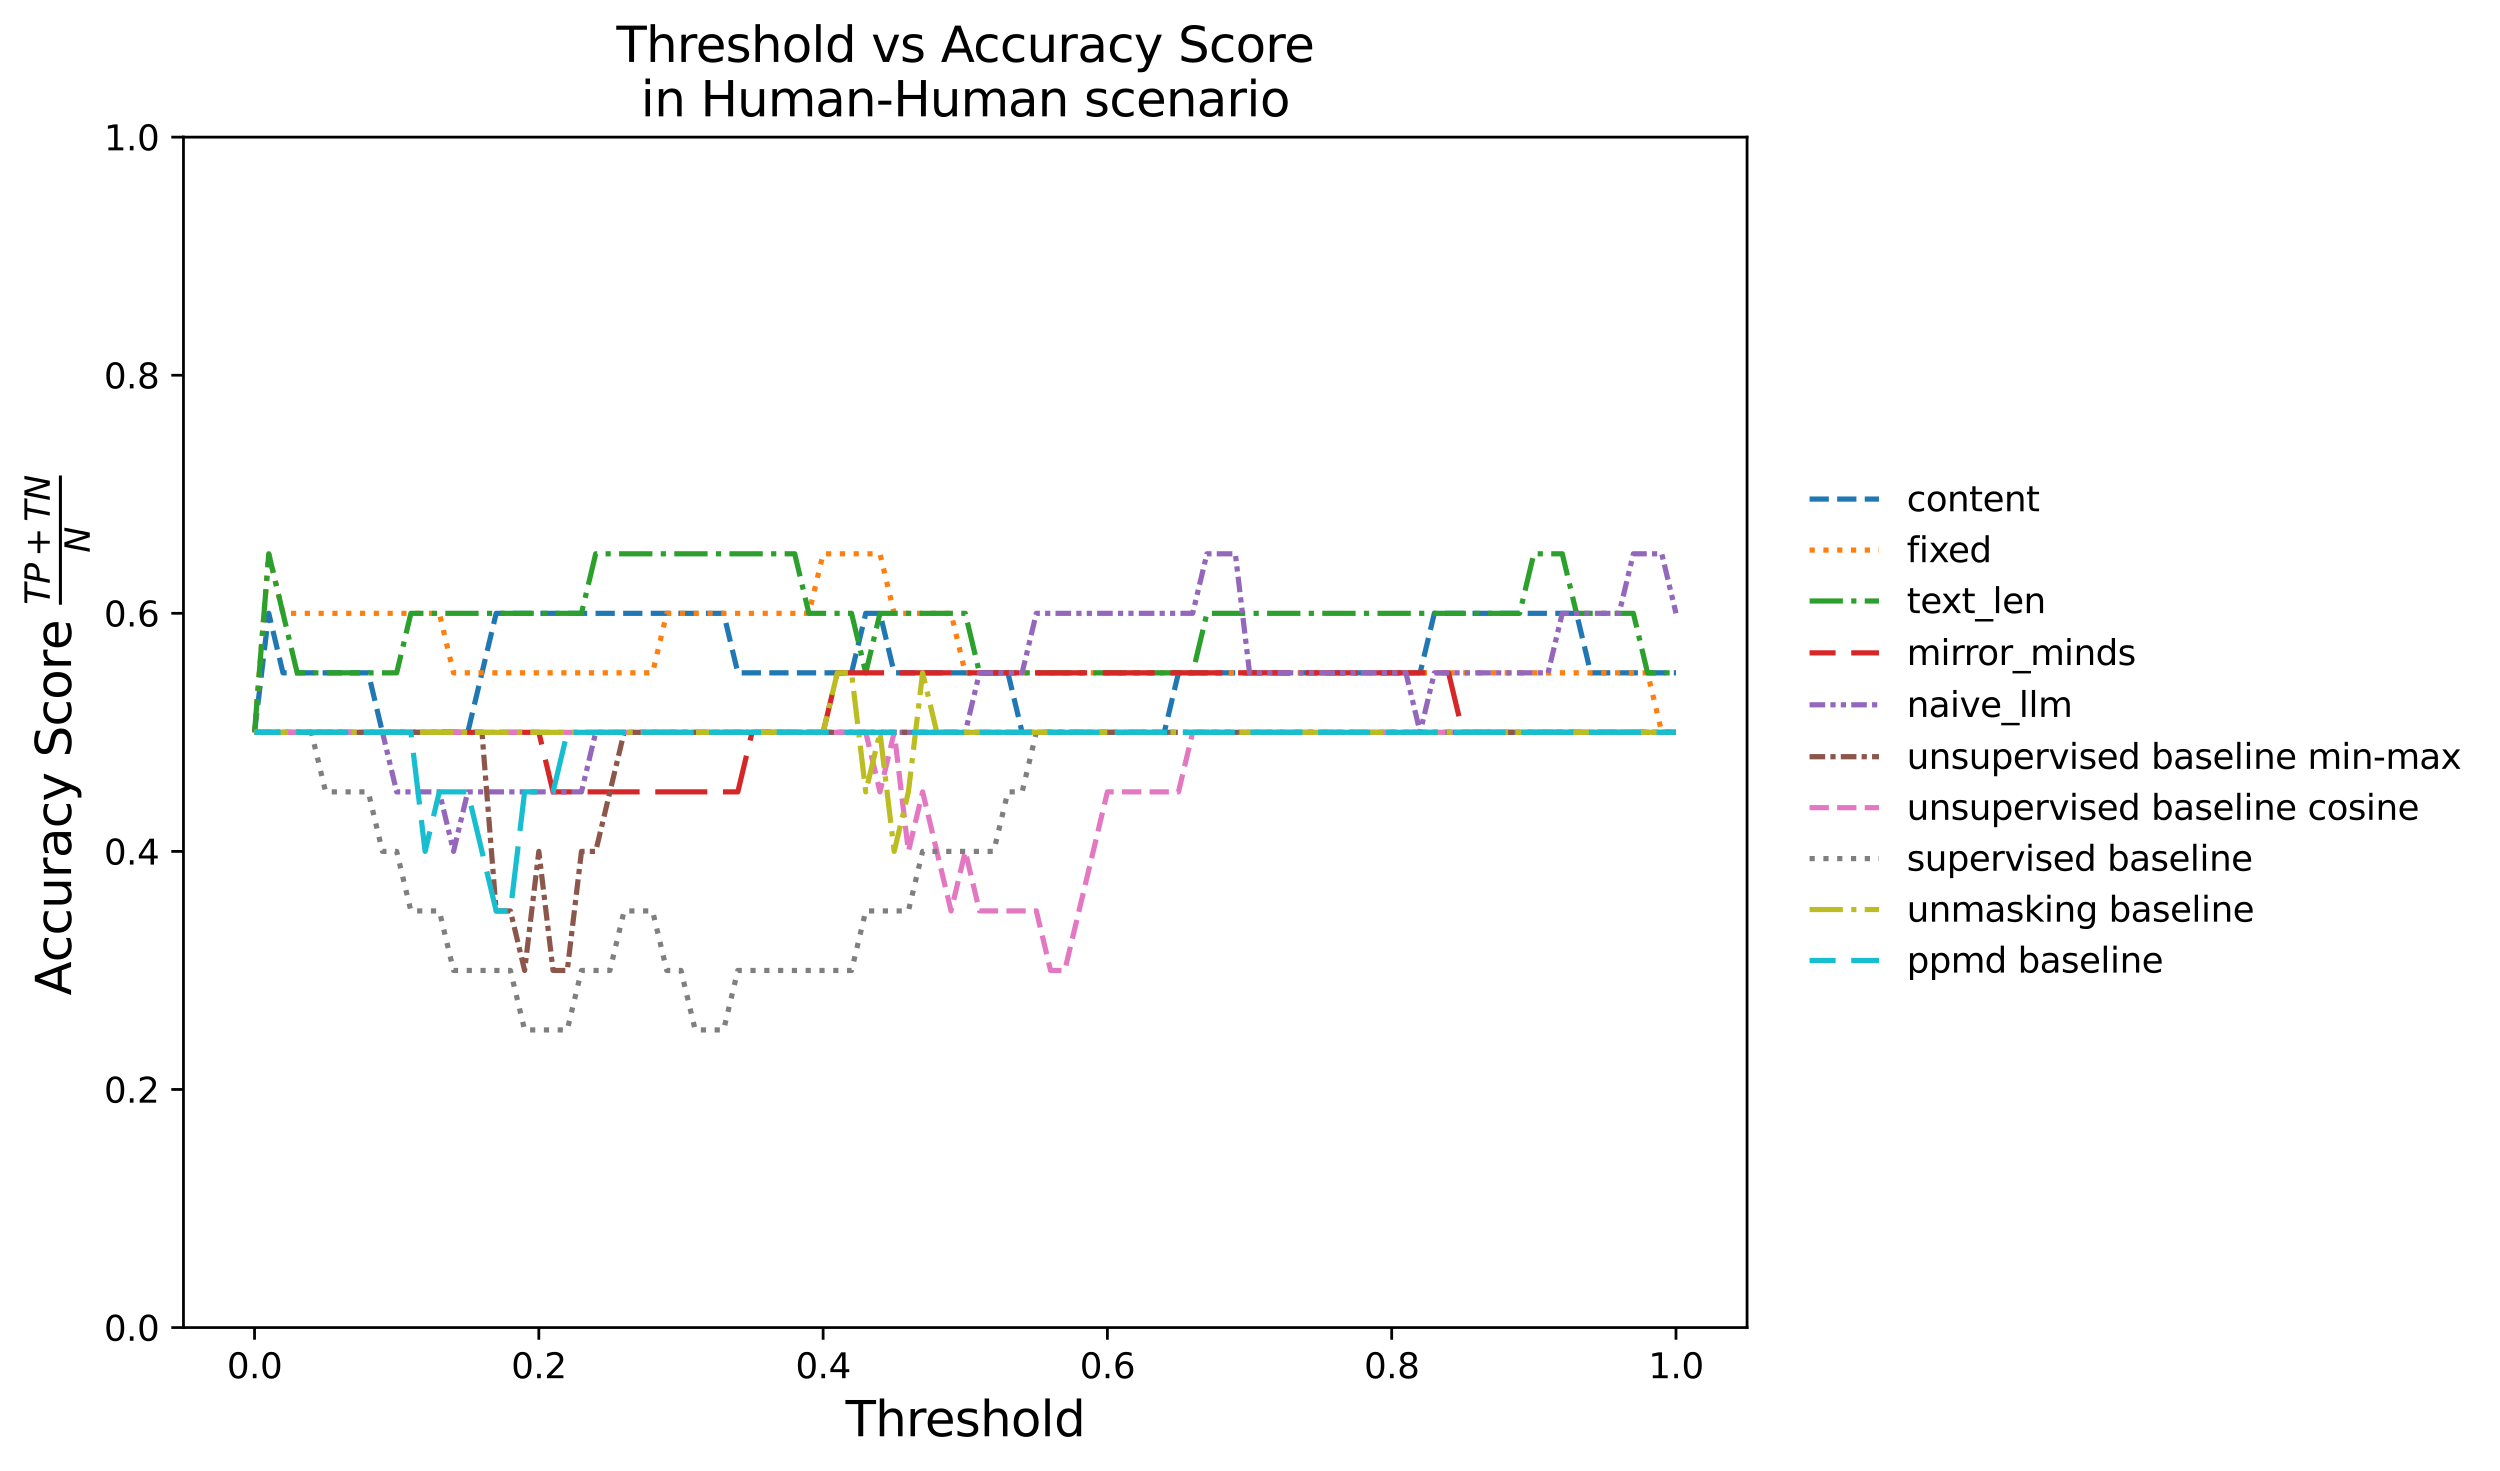 <?xml version="1.0" encoding="utf-8" standalone="no"?>
<!DOCTYPE svg PUBLIC "-//W3C//DTD SVG 1.1//EN"
  "http://www.w3.org/Graphics/SVG/1.1/DTD/svg11.dtd">
<svg xmlns:xlink="http://www.w3.org/1999/xlink" width="720.333pt" height="423.942pt" viewBox="0 0 720.333 423.942" xmlns="http://www.w3.org/2000/svg" version="1.1">
 <defs>
  <style type="text/css">*{stroke-linejoin: round; stroke-linecap: butt}</style>
 </defs>
 <g id="figure_1">
  <g id="patch_1">
   <path d="M 0 423.942 
L 720.333 423.942 
L 720.333 0 
L 0 0 
z
" style="fill: #ffffff"/>
  </g>
  <g id="axes_1">
   <g id="patch_2">
    <path d="M 52.863 382.515 
L 503.386 382.515 
L 503.386 39.515 
L 52.863 39.515 
z
" style="fill: #ffffff"/>
   </g>
   <g id="matplotlib.axis_1">
    <g id="xtick_1">
     <g id="line2d_1">
      <defs>
       <path id="m18d6ef21bf" d="M 0 0 
L 0 3.5 
" style="stroke: #000000; stroke-width: 0.8"/>
      </defs>
      <g>
       <use xlink:href="#m18d6ef21bf" x="73.341" y="382.515" style="stroke: #000000; stroke-width: 0.8"/>
      </g>
     </g>
     <g id="text_1">
      <!-- 0.0 -->
      <g transform="translate(65.39 397.113) scale(0.1 -0.1)">
       <defs>
        <path id="DejaVuSans-30" d="M 2034 4250 
Q 1547 4250 1301 3770 
Q 1056 3291 1056 2328 
Q 1056 1369 1301 889 
Q 1547 409 2034 409 
Q 2525 409 2770 889 
Q 3016 1369 3016 2328 
Q 3016 3291 2770 3770 
Q 2525 4250 2034 4250 
z
M 2034 4750 
Q 2819 4750 3233 4129 
Q 3647 3509 3647 2328 
Q 3647 1150 3233 529 
Q 2819 -91 2034 -91 
Q 1250 -91 836 529 
Q 422 1150 422 2328 
Q 422 3509 836 4129 
Q 1250 4750 2034 4750 
z
" transform="scale(0.016)"/>
        <path id="DejaVuSans-2e" d="M 684 794 
L 1344 794 
L 1344 0 
L 684 0 
L 684 794 
z
" transform="scale(0.016)"/>
       </defs>
       <use xlink:href="#DejaVuSans-30"/>
       <use xlink:href="#DejaVuSans-2e" transform="translate(63.623 0)"/>
       <use xlink:href="#DejaVuSans-30" transform="translate(95.41 0)"/>
      </g>
     </g>
    </g>
    <g id="xtick_2">
     <g id="line2d_2">
      <g>
       <use xlink:href="#m18d6ef21bf" x="155.255" y="382.515" style="stroke: #000000; stroke-width: 0.8"/>
      </g>
     </g>
     <g id="text_2">
      <!-- 0.2 -->
      <g transform="translate(147.303 397.113) scale(0.1 -0.1)">
       <defs>
        <path id="DejaVuSans-32" d="M 1228 531 
L 3431 531 
L 3431 0 
L 469 0 
L 469 531 
Q 828 903 1448 1529 
Q 2069 2156 2228 2338 
Q 2531 2678 2651 2914 
Q 2772 3150 2772 3378 
Q 2772 3750 2511 3984 
Q 2250 4219 1831 4219 
Q 1534 4219 1204 4116 
Q 875 4013 500 3803 
L 500 4441 
Q 881 4594 1212 4672 
Q 1544 4750 1819 4750 
Q 2544 4750 2975 4387 
Q 3406 4025 3406 3419 
Q 3406 3131 3298 2873 
Q 3191 2616 2906 2266 
Q 2828 2175 2409 1742 
Q 1991 1309 1228 531 
z
" transform="scale(0.016)"/>
       </defs>
       <use xlink:href="#DejaVuSans-30"/>
       <use xlink:href="#DejaVuSans-2e" transform="translate(63.623 0)"/>
       <use xlink:href="#DejaVuSans-32" transform="translate(95.41 0)"/>
      </g>
     </g>
    </g>
    <g id="xtick_3">
     <g id="line2d_3">
      <g>
       <use xlink:href="#m18d6ef21bf" x="237.168" y="382.515" style="stroke: #000000; stroke-width: 0.8"/>
      </g>
     </g>
     <g id="text_3">
      <!-- 0.4 -->
      <g transform="translate(229.216 397.113) scale(0.1 -0.1)">
       <defs>
        <path id="DejaVuSans-34" d="M 2419 4116 
L 825 1625 
L 2419 1625 
L 2419 4116 
z
M 2253 4666 
L 3047 4666 
L 3047 1625 
L 3713 1625 
L 3713 1100 
L 3047 1100 
L 3047 0 
L 2419 0 
L 2419 1100 
L 313 1100 
L 313 1709 
L 2253 4666 
z
" transform="scale(0.016)"/>
       </defs>
       <use xlink:href="#DejaVuSans-30"/>
       <use xlink:href="#DejaVuSans-2e" transform="translate(63.623 0)"/>
       <use xlink:href="#DejaVuSans-34" transform="translate(95.41 0)"/>
      </g>
     </g>
    </g>
    <g id="xtick_4">
     <g id="line2d_4">
      <g>
       <use xlink:href="#m18d6ef21bf" x="319.081" y="382.515" style="stroke: #000000; stroke-width: 0.8"/>
      </g>
     </g>
     <g id="text_4">
      <!-- 0.6 -->
      <g transform="translate(311.13 397.113) scale(0.1 -0.1)">
       <defs>
        <path id="DejaVuSans-36" d="M 2113 2584 
Q 1688 2584 1439 2293 
Q 1191 2003 1191 1497 
Q 1191 994 1439 701 
Q 1688 409 2113 409 
Q 2538 409 2786 701 
Q 3034 994 3034 1497 
Q 3034 2003 2786 2293 
Q 2538 2584 2113 2584 
z
M 3366 4563 
L 3366 3988 
Q 3128 4100 2886 4159 
Q 2644 4219 2406 4219 
Q 1781 4219 1451 3797 
Q 1122 3375 1075 2522 
Q 1259 2794 1537 2939 
Q 1816 3084 2150 3084 
Q 2853 3084 3261 2657 
Q 3669 2231 3669 1497 
Q 3669 778 3244 343 
Q 2819 -91 2113 -91 
Q 1303 -91 875 529 
Q 447 1150 447 2328 
Q 447 3434 972 4092 
Q 1497 4750 2381 4750 
Q 2619 4750 2861 4703 
Q 3103 4656 3366 4563 
z
" transform="scale(0.016)"/>
       </defs>
       <use xlink:href="#DejaVuSans-30"/>
       <use xlink:href="#DejaVuSans-2e" transform="translate(63.623 0)"/>
       <use xlink:href="#DejaVuSans-36" transform="translate(95.41 0)"/>
      </g>
     </g>
    </g>
    <g id="xtick_5">
     <g id="line2d_5">
      <g>
       <use xlink:href="#m18d6ef21bf" x="400.995" y="382.515" style="stroke: #000000; stroke-width: 0.8"/>
      </g>
     </g>
     <g id="text_5">
      <!-- 0.8 -->
      <g transform="translate(393.043 397.113) scale(0.1 -0.1)">
       <defs>
        <path id="DejaVuSans-38" d="M 2034 2216 
Q 1584 2216 1326 1975 
Q 1069 1734 1069 1313 
Q 1069 891 1326 650 
Q 1584 409 2034 409 
Q 2484 409 2743 651 
Q 3003 894 3003 1313 
Q 3003 1734 2745 1975 
Q 2488 2216 2034 2216 
z
M 1403 2484 
Q 997 2584 770 2862 
Q 544 3141 544 3541 
Q 544 4100 942 4425 
Q 1341 4750 2034 4750 
Q 2731 4750 3128 4425 
Q 3525 4100 3525 3541 
Q 3525 3141 3298 2862 
Q 3072 2584 2669 2484 
Q 3125 2378 3379 2068 
Q 3634 1759 3634 1313 
Q 3634 634 3220 271 
Q 2806 -91 2034 -91 
Q 1263 -91 848 271 
Q 434 634 434 1313 
Q 434 1759 690 2068 
Q 947 2378 1403 2484 
z
M 1172 3481 
Q 1172 3119 1398 2916 
Q 1625 2713 2034 2713 
Q 2441 2713 2670 2916 
Q 2900 3119 2900 3481 
Q 2900 3844 2670 4047 
Q 2441 4250 2034 4250 
Q 1625 4250 1398 4047 
Q 1172 3844 1172 3481 
z
" transform="scale(0.016)"/>
       </defs>
       <use xlink:href="#DejaVuSans-30"/>
       <use xlink:href="#DejaVuSans-2e" transform="translate(63.623 0)"/>
       <use xlink:href="#DejaVuSans-38" transform="translate(95.41 0)"/>
      </g>
     </g>
    </g>
    <g id="xtick_6">
     <g id="line2d_6">
      <g>
       <use xlink:href="#m18d6ef21bf" x="482.908" y="382.515" style="stroke: #000000; stroke-width: 0.8"/>
      </g>
     </g>
     <g id="text_6">
      <!-- 1.0 -->
      <g transform="translate(474.956 397.113) scale(0.1 -0.1)">
       <defs>
        <path id="DejaVuSans-31" d="M 794 531 
L 1825 531 
L 1825 4091 
L 703 3866 
L 703 4441 
L 1819 4666 
L 2450 4666 
L 2450 531 
L 3481 531 
L 3481 0 
L 794 0 
L 794 531 
z
" transform="scale(0.016)"/>
       </defs>
       <use xlink:href="#DejaVuSans-31"/>
       <use xlink:href="#DejaVuSans-2e" transform="translate(63.623 0)"/>
       <use xlink:href="#DejaVuSans-30" transform="translate(95.41 0)"/>
      </g>
     </g>
    </g>
    <g id="text_7">
     <!-- Threshold -->
     <g transform="translate(243.631 413.831) scale(0.14 -0.14)">
      <defs>
       <path id="DejaVuSans-54" d="M -19 4666 
L 3928 4666 
L 3928 4134 
L 2272 4134 
L 2272 0 
L 1638 0 
L 1638 4134 
L -19 4134 
L -19 4666 
z
" transform="scale(0.016)"/>
       <path id="DejaVuSans-68" d="M 3513 2113 
L 3513 0 
L 2938 0 
L 2938 2094 
Q 2938 2591 2744 2837 
Q 2550 3084 2163 3084 
Q 1697 3084 1428 2787 
Q 1159 2491 1159 1978 
L 1159 0 
L 581 0 
L 581 4863 
L 1159 4863 
L 1159 2956 
Q 1366 3272 1645 3428 
Q 1925 3584 2291 3584 
Q 2894 3584 3203 3211 
Q 3513 2838 3513 2113 
z
" transform="scale(0.016)"/>
       <path id="DejaVuSans-72" d="M 2631 2963 
Q 2534 3019 2420 3045 
Q 2306 3072 2169 3072 
Q 1681 3072 1420 2755 
Q 1159 2438 1159 1844 
L 1159 0 
L 581 0 
L 581 3500 
L 1159 3500 
L 1159 2956 
Q 1341 3275 1631 3429 
Q 1922 3584 2338 3584 
Q 2397 3584 2469 3576 
Q 2541 3569 2628 3553 
L 2631 2963 
z
" transform="scale(0.016)"/>
       <path id="DejaVuSans-65" d="M 3597 1894 
L 3597 1613 
L 953 1613 
Q 991 1019 1311 708 
Q 1631 397 2203 397 
Q 2534 397 2845 478 
Q 3156 559 3463 722 
L 3463 178 
Q 3153 47 2828 -22 
Q 2503 -91 2169 -91 
Q 1331 -91 842 396 
Q 353 884 353 1716 
Q 353 2575 817 3079 
Q 1281 3584 2069 3584 
Q 2775 3584 3186 3129 
Q 3597 2675 3597 1894 
z
M 3022 2063 
Q 3016 2534 2758 2815 
Q 2500 3097 2075 3097 
Q 1594 3097 1305 2825 
Q 1016 2553 972 2059 
L 3022 2063 
z
" transform="scale(0.016)"/>
       <path id="DejaVuSans-73" d="M 2834 3397 
L 2834 2853 
Q 2591 2978 2328 3040 
Q 2066 3103 1784 3103 
Q 1356 3103 1142 2972 
Q 928 2841 928 2578 
Q 928 2378 1081 2264 
Q 1234 2150 1697 2047 
L 1894 2003 
Q 2506 1872 2764 1633 
Q 3022 1394 3022 966 
Q 3022 478 2636 193 
Q 2250 -91 1575 -91 
Q 1294 -91 989 -36 
Q 684 19 347 128 
L 347 722 
Q 666 556 975 473 
Q 1284 391 1588 391 
Q 1994 391 2212 530 
Q 2431 669 2431 922 
Q 2431 1156 2273 1281 
Q 2116 1406 1581 1522 
L 1381 1569 
Q 847 1681 609 1914 
Q 372 2147 372 2553 
Q 372 3047 722 3315 
Q 1072 3584 1716 3584 
Q 2034 3584 2315 3537 
Q 2597 3491 2834 3397 
z
" transform="scale(0.016)"/>
       <path id="DejaVuSans-6f" d="M 1959 3097 
Q 1497 3097 1228 2736 
Q 959 2375 959 1747 
Q 959 1119 1226 758 
Q 1494 397 1959 397 
Q 2419 397 2687 759 
Q 2956 1122 2956 1747 
Q 2956 2369 2687 2733 
Q 2419 3097 1959 3097 
z
M 1959 3584 
Q 2709 3584 3137 3096 
Q 3566 2609 3566 1747 
Q 3566 888 3137 398 
Q 2709 -91 1959 -91 
Q 1206 -91 779 398 
Q 353 888 353 1747 
Q 353 2609 779 3096 
Q 1206 3584 1959 3584 
z
" transform="scale(0.016)"/>
       <path id="DejaVuSans-6c" d="M 603 4863 
L 1178 4863 
L 1178 0 
L 603 0 
L 603 4863 
z
" transform="scale(0.016)"/>
       <path id="DejaVuSans-64" d="M 2906 2969 
L 2906 4863 
L 3481 4863 
L 3481 0 
L 2906 0 
L 2906 525 
Q 2725 213 2448 61 
Q 2172 -91 1784 -91 
Q 1150 -91 751 415 
Q 353 922 353 1747 
Q 353 2572 751 3078 
Q 1150 3584 1784 3584 
Q 2172 3584 2448 3432 
Q 2725 3281 2906 2969 
z
M 947 1747 
Q 947 1113 1208 752 
Q 1469 391 1925 391 
Q 2381 391 2643 752 
Q 2906 1113 2906 1747 
Q 2906 2381 2643 2742 
Q 2381 3103 1925 3103 
Q 1469 3103 1208 2742 
Q 947 2381 947 1747 
z
" transform="scale(0.016)"/>
      </defs>
      <use xlink:href="#DejaVuSans-54"/>
      <use xlink:href="#DejaVuSans-68" transform="translate(61.084 0)"/>
      <use xlink:href="#DejaVuSans-72" transform="translate(124.463 0)"/>
      <use xlink:href="#DejaVuSans-65" transform="translate(163.326 0)"/>
      <use xlink:href="#DejaVuSans-73" transform="translate(224.85 0)"/>
      <use xlink:href="#DejaVuSans-68" transform="translate(276.949 0)"/>
      <use xlink:href="#DejaVuSans-6f" transform="translate(340.328 0)"/>
      <use xlink:href="#DejaVuSans-6c" transform="translate(401.51 0)"/>
      <use xlink:href="#DejaVuSans-64" transform="translate(429.293 0)"/>
     </g>
    </g>
   </g>
   <g id="matplotlib.axis_2">
    <g id="ytick_1">
     <g id="line2d_7">
      <defs>
       <path id="mcc1faa9c13" d="M 0 0 
L -3.5 0 
" style="stroke: #000000; stroke-width: 0.8"/>
      </defs>
      <g>
       <use xlink:href="#mcc1faa9c13" x="52.863" y="382.515" style="stroke: #000000; stroke-width: 0.8"/>
      </g>
     </g>
     <g id="text_8">
      <!-- 0.0 -->
      <g transform="translate(29.96 386.314) scale(0.1 -0.1)">
       <use xlink:href="#DejaVuSans-30"/>
       <use xlink:href="#DejaVuSans-2e" transform="translate(63.623 0)"/>
       <use xlink:href="#DejaVuSans-30" transform="translate(95.41 0)"/>
      </g>
     </g>
    </g>
    <g id="ytick_2">
     <g id="line2d_8">
      <g>
       <use xlink:href="#mcc1faa9c13" x="52.863" y="313.915" style="stroke: #000000; stroke-width: 0.8"/>
      </g>
     </g>
     <g id="text_9">
      <!-- 0.2 -->
      <g transform="translate(29.96 317.714) scale(0.1 -0.1)">
       <use xlink:href="#DejaVuSans-30"/>
       <use xlink:href="#DejaVuSans-2e" transform="translate(63.623 0)"/>
       <use xlink:href="#DejaVuSans-32" transform="translate(95.41 0)"/>
      </g>
     </g>
    </g>
    <g id="ytick_3">
     <g id="line2d_9">
      <g>
       <use xlink:href="#mcc1faa9c13" x="52.863" y="245.315" style="stroke: #000000; stroke-width: 0.8"/>
      </g>
     </g>
     <g id="text_10">
      <!-- 0.4 -->
      <g transform="translate(29.96 249.114) scale(0.1 -0.1)">
       <use xlink:href="#DejaVuSans-30"/>
       <use xlink:href="#DejaVuSans-2e" transform="translate(63.623 0)"/>
       <use xlink:href="#DejaVuSans-34" transform="translate(95.41 0)"/>
      </g>
     </g>
    </g>
    <g id="ytick_4">
     <g id="line2d_10">
      <g>
       <use xlink:href="#mcc1faa9c13" x="52.863" y="176.715" style="stroke: #000000; stroke-width: 0.8"/>
      </g>
     </g>
     <g id="text_11">
      <!-- 0.6 -->
      <g transform="translate(29.96 180.514) scale(0.1 -0.1)">
       <use xlink:href="#DejaVuSans-30"/>
       <use xlink:href="#DejaVuSans-2e" transform="translate(63.623 0)"/>
       <use xlink:href="#DejaVuSans-36" transform="translate(95.41 0)"/>
      </g>
     </g>
    </g>
    <g id="ytick_5">
     <g id="line2d_11">
      <g>
       <use xlink:href="#mcc1faa9c13" x="52.863" y="108.115" style="stroke: #000000; stroke-width: 0.8"/>
      </g>
     </g>
     <g id="text_12">
      <!-- 0.8 -->
      <g transform="translate(29.96 111.914) scale(0.1 -0.1)">
       <use xlink:href="#DejaVuSans-30"/>
       <use xlink:href="#DejaVuSans-2e" transform="translate(63.623 0)"/>
       <use xlink:href="#DejaVuSans-38" transform="translate(95.41 0)"/>
      </g>
     </g>
    </g>
    <g id="ytick_6">
     <g id="line2d_12">
      <g>
       <use xlink:href="#mcc1faa9c13" x="52.863" y="39.515" style="stroke: #000000; stroke-width: 0.8"/>
      </g>
     </g>
     <g id="text_13">
      <!-- 1.0 -->
      <g transform="translate(29.96 43.314) scale(0.1 -0.1)">
       <use xlink:href="#DejaVuSans-31"/>
       <use xlink:href="#DejaVuSans-2e" transform="translate(63.623 0)"/>
       <use xlink:href="#DejaVuSans-30" transform="translate(95.41 0)"/>
      </g>
     </g>
    </g>
    <g id="text_14">
     <!-- Accuracy Score $\frac{{TP + TN}}{{N}}$ -->
     <g transform="translate(20.5 286.825) rotate(-90) scale(0.14 -0.14)">
      <defs>
       <path id="DejaVuSans-41" d="M 2188 4044 
L 1331 1722 
L 3047 1722 
L 2188 4044 
z
M 1831 4666 
L 2547 4666 
L 4325 0 
L 3669 0 
L 3244 1197 
L 1141 1197 
L 716 0 
L 50 0 
L 1831 4666 
z
" transform="scale(0.016)"/>
       <path id="DejaVuSans-63" d="M 3122 3366 
L 3122 2828 
Q 2878 2963 2633 3030 
Q 2388 3097 2138 3097 
Q 1578 3097 1268 2742 
Q 959 2388 959 1747 
Q 959 1106 1268 751 
Q 1578 397 2138 397 
Q 2388 397 2633 464 
Q 2878 531 3122 666 
L 3122 134 
Q 2881 22 2623 -34 
Q 2366 -91 2075 -91 
Q 1284 -91 818 406 
Q 353 903 353 1747 
Q 353 2603 823 3093 
Q 1294 3584 2113 3584 
Q 2378 3584 2631 3529 
Q 2884 3475 3122 3366 
z
" transform="scale(0.016)"/>
       <path id="DejaVuSans-75" d="M 544 1381 
L 544 3500 
L 1119 3500 
L 1119 1403 
Q 1119 906 1312 657 
Q 1506 409 1894 409 
Q 2359 409 2629 706 
Q 2900 1003 2900 1516 
L 2900 3500 
L 3475 3500 
L 3475 0 
L 2900 0 
L 2900 538 
Q 2691 219 2414 64 
Q 2138 -91 1772 -91 
Q 1169 -91 856 284 
Q 544 659 544 1381 
z
M 1991 3584 
L 1991 3584 
z
" transform="scale(0.016)"/>
       <path id="DejaVuSans-61" d="M 2194 1759 
Q 1497 1759 1228 1600 
Q 959 1441 959 1056 
Q 959 750 1161 570 
Q 1363 391 1709 391 
Q 2188 391 2477 730 
Q 2766 1069 2766 1631 
L 2766 1759 
L 2194 1759 
z
M 3341 1997 
L 3341 0 
L 2766 0 
L 2766 531 
Q 2569 213 2275 61 
Q 1981 -91 1556 -91 
Q 1019 -91 701 211 
Q 384 513 384 1019 
Q 384 1609 779 1909 
Q 1175 2209 1959 2209 
L 2766 2209 
L 2766 2266 
Q 2766 2663 2505 2880 
Q 2244 3097 1772 3097 
Q 1472 3097 1187 3025 
Q 903 2953 641 2809 
L 641 3341 
Q 956 3463 1253 3523 
Q 1550 3584 1831 3584 
Q 2591 3584 2966 3190 
Q 3341 2797 3341 1997 
z
" transform="scale(0.016)"/>
       <path id="DejaVuSans-79" d="M 2059 -325 
Q 1816 -950 1584 -1140 
Q 1353 -1331 966 -1331 
L 506 -1331 
L 506 -850 
L 844 -850 
Q 1081 -850 1212 -737 
Q 1344 -625 1503 -206 
L 1606 56 
L 191 3500 
L 800 3500 
L 1894 763 
L 2988 3500 
L 3597 3500 
L 2059 -325 
z
" transform="scale(0.016)"/>
       <path id="DejaVuSans-20" transform="scale(0.016)"/>
       <path id="DejaVuSans-53" d="M 3425 4513 
L 3425 3897 
Q 3066 4069 2747 4153 
Q 2428 4238 2131 4238 
Q 1616 4238 1336 4038 
Q 1056 3838 1056 3469 
Q 1056 3159 1242 3001 
Q 1428 2844 1947 2747 
L 2328 2669 
Q 3034 2534 3370 2195 
Q 3706 1856 3706 1288 
Q 3706 609 3251 259 
Q 2797 -91 1919 -91 
Q 1588 -91 1214 -16 
Q 841 59 441 206 
L 441 856 
Q 825 641 1194 531 
Q 1563 422 1919 422 
Q 2459 422 2753 634 
Q 3047 847 3047 1241 
Q 3047 1584 2836 1778 
Q 2625 1972 2144 2069 
L 1759 2144 
Q 1053 2284 737 2584 
Q 422 2884 422 3419 
Q 422 4038 858 4394 
Q 1294 4750 2059 4750 
Q 2388 4750 2728 4690 
Q 3069 4631 3425 4513 
z
" transform="scale(0.016)"/>
       <path id="DejaVuSans-Oblique-54" d="M 378 4666 
L 4325 4666 
L 4225 4134 
L 2559 4134 
L 1759 0 
L 1125 0 
L 1925 4134 
L 275 4134 
L 378 4666 
z
" transform="scale(0.016)"/>
       <path id="DejaVuSans-Oblique-50" d="M 1081 4666 
L 2541 4666 
Q 3178 4666 3512 4369 
Q 3847 4072 3847 3500 
Q 3847 2731 3353 2303 
Q 2859 1875 1966 1875 
L 1172 1875 
L 806 0 
L 172 0 
L 1081 4666 
z
M 1613 4147 
L 1275 2394 
L 2069 2394 
Q 2606 2394 2893 2669 
Q 3181 2944 3181 3456 
Q 3181 3784 2986 3965 
Q 2791 4147 2438 4147 
L 1613 4147 
z
" transform="scale(0.016)"/>
       <path id="DejaVuSans-2b" d="M 2944 4013 
L 2944 2272 
L 4684 2272 
L 4684 1741 
L 2944 1741 
L 2944 0 
L 2419 0 
L 2419 1741 
L 678 1741 
L 678 2272 
L 2419 2272 
L 2419 4013 
L 2944 4013 
z
" transform="scale(0.016)"/>
       <path id="DejaVuSans-Oblique-4e" d="M 1081 4666 
L 1931 4666 
L 3219 666 
L 4000 4666 
L 4616 4666 
L 3706 0 
L 2853 0 
L 1569 4025 
L 788 0 
L 172 0 
L 1081 4666 
z
" transform="scale(0.016)"/>
      </defs>
      <use xlink:href="#DejaVuSans-41" transform="translate(0 0.169)"/>
      <use xlink:href="#DejaVuSans-63" transform="translate(68.408 0.169)"/>
      <use xlink:href="#DejaVuSans-63" transform="translate(123.389 0.169)"/>
      <use xlink:href="#DejaVuSans-75" transform="translate(178.369 0.169)"/>
      <use xlink:href="#DejaVuSans-72" transform="translate(241.748 0.169)"/>
      <use xlink:href="#DejaVuSans-61" transform="translate(282.861 0.169)"/>
      <use xlink:href="#DejaVuSans-63" transform="translate(344.141 0.169)"/>
      <use xlink:href="#DejaVuSans-79" transform="translate(399.121 0.169)"/>
      <use xlink:href="#DejaVuSans-20" transform="translate(458.301 0.169)"/>
      <use xlink:href="#DejaVuSans-53" transform="translate(490.088 0.169)"/>
      <use xlink:href="#DejaVuSans-63" transform="translate(553.564 0.169)"/>
      <use xlink:href="#DejaVuSans-6f" transform="translate(608.545 0.169)"/>
      <use xlink:href="#DejaVuSans-72" transform="translate(669.727 0.169)"/>
      <use xlink:href="#DejaVuSans-65" transform="translate(710.84 0.169)"/>
      <use xlink:href="#DejaVuSans-20" transform="translate(772.363 0.169)"/>
      <use xlink:href="#DejaVuSans-Oblique-54" transform="translate(804.15 43.966) scale(0.7)"/>
      <use xlink:href="#DejaVuSans-Oblique-50" transform="translate(846.909 43.966) scale(0.7)"/>
      <use xlink:href="#DejaVuSans-2b" transform="translate(902.759 43.966) scale(0.7)"/>
      <use xlink:href="#DejaVuSans-Oblique-54" transform="translate(975.049 43.966) scale(0.7)"/>
      <use xlink:href="#DejaVuSans-Oblique-4e" transform="translate(1017.808 43.966) scale(0.7)"/>
      <use xlink:href="#DejaVuSans-Oblique-4e" transform="translate(911.15 -38.319) scale(0.7)"/>
      <path d="M 804.15 18.966 
L 804.15 25.216 
L 1070.171 25.216 
L 1070.171 18.966 
L 804.15 18.966 
z
"/>
     </g>
    </g>
   </g>
   <g id="line2d_13">
    <path d="M 73.341 211.015 
L 77.437 176.715 
L 81.533 193.865 
L 85.628 193.865 
L 89.724 193.865 
L 93.82 193.865 
L 97.915 193.865 
L 102.011 193.865 
L 106.107 193.865 
L 110.202 211.015 
L 114.298 211.015 
L 118.394 211.015 
L 122.489 211.015 
L 126.585 211.015 
L 130.681 211.015 
L 134.776 211.015 
L 138.872 193.865 
L 142.968 176.715 
L 147.063 176.715 
L 151.159 176.715 
L 155.255 176.715 
L 159.35 176.715 
L 163.446 176.715 
L 167.542 176.715 
L 171.637 176.715 
L 175.733 176.715 
L 179.829 176.715 
L 183.924 176.715 
L 188.02 176.715 
L 192.116 176.715 
L 196.211 176.715 
L 200.307 176.715 
L 204.403 176.715 
L 208.498 176.715 
L 212.594 193.865 
L 216.69 193.865 
L 220.785 193.865 
L 224.881 193.865 
L 228.977 193.865 
L 233.072 193.865 
L 237.168 193.865 
L 241.264 193.865 
L 245.359 193.865 
L 249.455 176.715 
L 253.551 176.715 
L 257.646 193.865 
L 261.742 193.865 
L 265.838 193.865 
L 269.933 193.865 
L 274.029 193.865 
L 278.125 193.865 
L 282.22 193.865 
L 286.316 193.865 
L 290.412 193.865 
L 294.507 211.015 
L 298.603 211.015 
L 302.699 211.015 
L 306.794 211.015 
L 310.89 211.015 
L 314.986 211.015 
L 319.081 211.015 
L 323.177 211.015 
L 327.273 211.015 
L 331.368 211.015 
L 335.464 211.015 
L 339.56 193.865 
L 343.655 193.865 
L 347.751 193.865 
L 351.847 193.865 
L 355.942 193.865 
L 360.038 193.865 
L 364.134 193.865 
L 368.229 193.865 
L 372.325 193.865 
L 376.421 193.865 
L 380.516 193.865 
L 384.612 193.865 
L 388.708 193.865 
L 392.803 193.865 
L 396.899 193.865 
L 400.995 193.865 
L 405.09 193.865 
L 409.186 193.865 
L 413.282 176.715 
L 417.377 176.715 
L 421.473 176.715 
L 425.569 176.715 
L 429.664 176.715 
L 433.76 176.715 
L 437.856 176.715 
L 441.951 176.715 
L 446.047 176.715 
L 450.142 176.715 
L 454.238 176.715 
L 458.334 193.865 
L 462.429 193.865 
L 466.525 193.865 
L 470.621 193.865 
L 474.716 193.865 
L 478.812 193.865 
L 482.908 193.865 
" clip-path="url(#p84676c305f)" style="fill: none; stroke-dasharray: 5.55,2.4; stroke-dashoffset: 0; stroke: #1f77b4; stroke-width: 1.5"/>
   </g>
   <g id="line2d_14">
    <path d="M 73.341 211.015 
L 77.437 159.565 
L 81.533 176.715 
L 85.628 176.715 
L 89.724 176.715 
L 93.82 176.715 
L 97.915 176.715 
L 102.011 176.715 
L 106.107 176.715 
L 110.202 176.715 
L 114.298 176.715 
L 118.394 176.715 
L 122.489 176.715 
L 126.585 176.715 
L 130.681 193.865 
L 134.776 193.865 
L 138.872 193.865 
L 142.968 193.865 
L 147.063 193.865 
L 151.159 193.865 
L 155.255 193.865 
L 159.35 193.865 
L 163.446 193.865 
L 167.542 193.865 
L 171.637 193.865 
L 175.733 193.865 
L 179.829 193.865 
L 183.924 193.865 
L 188.02 193.865 
L 192.116 176.715 
L 196.211 176.715 
L 200.307 176.715 
L 204.403 176.715 
L 208.498 176.715 
L 212.594 176.715 
L 216.69 176.715 
L 220.785 176.715 
L 224.881 176.715 
L 228.977 176.715 
L 233.072 176.715 
L 237.168 159.565 
L 241.264 159.565 
L 245.359 159.565 
L 249.455 159.565 
L 253.551 159.565 
L 257.646 176.715 
L 261.742 176.715 
L 265.838 176.715 
L 269.933 176.715 
L 274.029 176.715 
L 278.125 193.865 
L 282.22 193.865 
L 286.316 193.865 
L 290.412 193.865 
L 294.507 193.865 
L 298.603 193.865 
L 302.699 193.865 
L 306.794 193.865 
L 310.89 193.865 
L 314.986 193.865 
L 319.081 193.865 
L 323.177 193.865 
L 327.273 193.865 
L 331.368 193.865 
L 335.464 193.865 
L 339.56 193.865 
L 343.655 193.865 
L 347.751 193.865 
L 351.847 193.865 
L 355.942 193.865 
L 360.038 193.865 
L 364.134 193.865 
L 368.229 193.865 
L 372.325 193.865 
L 376.421 193.865 
L 380.516 193.865 
L 384.612 193.865 
L 388.708 193.865 
L 392.803 193.865 
L 396.899 193.865 
L 400.995 193.865 
L 405.09 193.865 
L 409.186 193.865 
L 413.282 193.865 
L 417.377 193.865 
L 421.473 193.865 
L 425.569 193.865 
L 429.664 193.865 
L 433.76 193.865 
L 437.856 193.865 
L 441.951 193.865 
L 446.047 193.865 
L 450.142 193.865 
L 454.238 193.865 
L 458.334 193.865 
L 462.429 193.865 
L 466.525 193.865 
L 470.621 193.865 
L 474.716 193.865 
L 478.812 211.015 
L 482.908 211.015 
" clip-path="url(#p84676c305f)" style="fill: none; stroke-dasharray: 1.5,2.475; stroke-dashoffset: 0; stroke: #ff7f0e; stroke-width: 1.5"/>
   </g>
   <g id="line2d_15">
    <path d="M 73.341 211.015 
L 77.437 159.565 
L 81.533 176.715 
L 85.628 193.865 
L 89.724 193.865 
L 93.82 193.865 
L 97.915 193.865 
L 102.011 193.865 
L 106.107 193.865 
L 110.202 193.865 
L 114.298 193.865 
L 118.394 176.715 
L 122.489 176.715 
L 126.585 176.715 
L 130.681 176.715 
L 134.776 176.715 
L 138.872 176.715 
L 142.968 176.715 
L 147.063 176.715 
L 151.159 176.715 
L 155.255 176.715 
L 159.35 176.715 
L 163.446 176.715 
L 167.542 176.715 
L 171.637 159.565 
L 175.733 159.565 
L 179.829 159.565 
L 183.924 159.565 
L 188.02 159.565 
L 192.116 159.565 
L 196.211 159.565 
L 200.307 159.565 
L 204.403 159.565 
L 208.498 159.565 
L 212.594 159.565 
L 216.69 159.565 
L 220.785 159.565 
L 224.881 159.565 
L 228.977 159.565 
L 233.072 176.715 
L 237.168 176.715 
L 241.264 176.715 
L 245.359 176.715 
L 249.455 193.865 
L 253.551 176.715 
L 257.646 176.715 
L 261.742 176.715 
L 265.838 176.715 
L 269.933 176.715 
L 274.029 176.715 
L 278.125 176.715 
L 282.22 193.865 
L 286.316 193.865 
L 290.412 193.865 
L 294.507 193.865 
L 298.603 193.865 
L 302.699 193.865 
L 306.794 193.865 
L 310.89 193.865 
L 314.986 193.865 
L 319.081 193.865 
L 323.177 193.865 
L 327.273 193.865 
L 331.368 193.865 
L 335.464 193.865 
L 339.56 193.865 
L 343.655 193.865 
L 347.751 176.715 
L 351.847 176.715 
L 355.942 176.715 
L 360.038 176.715 
L 364.134 176.715 
L 368.229 176.715 
L 372.325 176.715 
L 376.421 176.715 
L 380.516 176.715 
L 384.612 176.715 
L 388.708 176.715 
L 392.803 176.715 
L 396.899 176.715 
L 400.995 176.715 
L 405.09 176.715 
L 409.186 176.715 
L 413.282 176.715 
L 417.377 176.715 
L 421.473 176.715 
L 425.569 176.715 
L 429.664 176.715 
L 433.76 176.715 
L 437.856 176.715 
L 441.951 159.565 
L 446.047 159.565 
L 450.142 159.565 
L 454.238 176.715 
L 458.334 176.715 
L 462.429 176.715 
L 466.525 176.715 
L 470.621 176.715 
L 474.716 193.865 
L 478.812 193.865 
L 482.908 193.865 
" clip-path="url(#p84676c305f)" style="fill: none; stroke-dasharray: 9.6,2.4,1.5,2.4; stroke-dashoffset: 0; stroke: #2ca02c; stroke-width: 1.5"/>
   </g>
   <g id="line2d_16">
    <path d="M 73.341 211.015 
L 77.437 211.015 
L 81.533 211.015 
L 85.628 211.015 
L 89.724 211.015 
L 93.82 211.015 
L 97.915 211.015 
L 102.011 211.015 
L 106.107 211.015 
L 110.202 211.015 
L 114.298 211.015 
L 118.394 211.015 
L 122.489 211.015 
L 126.585 211.015 
L 130.681 211.015 
L 134.776 211.015 
L 138.872 211.015 
L 142.968 211.015 
L 147.063 211.015 
L 151.159 211.015 
L 155.255 211.015 
L 159.35 228.165 
L 163.446 228.165 
L 167.542 228.165 
L 171.637 228.165 
L 175.733 228.165 
L 179.829 228.165 
L 183.924 228.165 
L 188.02 228.165 
L 192.116 228.165 
L 196.211 228.165 
L 200.307 228.165 
L 204.403 228.165 
L 208.498 228.165 
L 212.594 228.165 
L 216.69 211.015 
L 220.785 211.015 
L 224.881 211.015 
L 228.977 211.015 
L 233.072 211.015 
L 237.168 211.015 
L 241.264 193.865 
L 245.359 193.865 
L 249.455 193.865 
L 253.551 193.865 
L 257.646 193.865 
L 261.742 193.865 
L 265.838 193.865 
L 269.933 193.865 
L 274.029 193.865 
L 278.125 193.865 
L 282.22 193.865 
L 286.316 193.865 
L 290.412 193.865 
L 294.507 193.865 
L 298.603 193.865 
L 302.699 193.865 
L 306.794 193.865 
L 310.89 193.865 
L 314.986 193.865 
L 319.081 193.865 
L 323.177 193.865 
L 327.273 193.865 
L 331.368 193.865 
L 335.464 193.865 
L 339.56 193.865 
L 343.655 193.865 
L 347.751 193.865 
L 351.847 193.865 
L 355.942 193.865 
L 360.038 193.865 
L 364.134 193.865 
L 368.229 193.865 
L 372.325 193.865 
L 376.421 193.865 
L 380.516 193.865 
L 384.612 193.865 
L 388.708 193.865 
L 392.803 193.865 
L 396.899 193.865 
L 400.995 193.865 
L 405.09 193.865 
L 409.186 193.865 
L 413.282 193.865 
L 417.377 193.865 
L 421.473 211.015 
L 425.569 211.015 
L 429.664 211.015 
L 433.76 211.015 
L 437.856 211.015 
L 441.951 211.015 
L 446.047 211.015 
L 450.142 211.015 
L 454.238 211.015 
L 458.334 211.015 
L 462.429 211.015 
L 466.525 211.015 
L 470.621 211.015 
L 474.716 211.015 
L 478.812 211.015 
L 482.908 211.015 
" clip-path="url(#p84676c305f)" style="fill: none; stroke-dasharray: 15,4.5; stroke-dashoffset: 7.5; stroke: #d62728; stroke-width: 1.5"/>
   </g>
   <g id="line2d_17">
    <path d="M 73.341 211.015 
L 77.437 211.015 
L 81.533 211.015 
L 85.628 211.015 
L 89.724 211.015 
L 93.82 211.015 
L 97.915 211.015 
L 102.011 211.015 
L 106.107 211.015 
L 110.202 211.015 
L 114.298 228.165 
L 118.394 228.165 
L 122.489 228.165 
L 126.585 228.165 
L 130.681 245.315 
L 134.776 228.165 
L 138.872 228.165 
L 142.968 228.165 
L 147.063 228.165 
L 151.159 228.165 
L 155.255 228.165 
L 159.35 228.165 
L 163.446 228.165 
L 167.542 228.165 
L 171.637 211.015 
L 175.733 211.015 
L 179.829 211.015 
L 183.924 211.015 
L 188.02 211.015 
L 192.116 211.015 
L 196.211 211.015 
L 200.307 211.015 
L 204.403 211.015 
L 208.498 211.015 
L 212.594 211.015 
L 216.69 211.015 
L 220.785 211.015 
L 224.881 211.015 
L 228.977 211.015 
L 233.072 211.015 
L 237.168 211.015 
L 241.264 211.015 
L 245.359 211.015 
L 249.455 211.015 
L 253.551 211.015 
L 257.646 211.015 
L 261.742 211.015 
L 265.838 211.015 
L 269.933 211.015 
L 274.029 211.015 
L 278.125 211.015 
L 282.22 193.865 
L 286.316 193.865 
L 290.412 193.865 
L 294.507 193.865 
L 298.603 176.715 
L 302.699 176.715 
L 306.794 176.715 
L 310.89 176.715 
L 314.986 176.715 
L 319.081 176.715 
L 323.177 176.715 
L 327.273 176.715 
L 331.368 176.715 
L 335.464 176.715 
L 339.56 176.715 
L 343.655 176.715 
L 347.751 159.565 
L 351.847 159.565 
L 355.942 159.565 
L 360.038 193.865 
L 364.134 193.865 
L 368.229 193.865 
L 372.325 193.865 
L 376.421 193.865 
L 380.516 193.865 
L 384.612 193.865 
L 388.708 193.865 
L 392.803 193.865 
L 396.899 193.865 
L 400.995 193.865 
L 405.09 193.865 
L 409.186 211.015 
L 413.282 193.865 
L 417.377 193.865 
L 421.473 193.865 
L 425.569 193.865 
L 429.664 193.865 
L 433.76 193.865 
L 437.856 193.865 
L 441.951 193.865 
L 446.047 193.865 
L 450.142 176.715 
L 454.238 176.715 
L 458.334 176.715 
L 462.429 176.715 
L 466.525 176.715 
L 470.621 159.565 
L 474.716 159.565 
L 478.812 159.565 
L 482.908 176.715 
" clip-path="url(#p84676c305f)" style="fill: none; stroke-dasharray: 4.5,1.5,1.5,1.5,1.5,1.5; stroke-dashoffset: 0; stroke: #9467bd; stroke-width: 1.5"/>
   </g>
   <g id="line2d_18">
    <path d="M 73.341 211.015 
L 77.437 211.015 
L 81.533 211.015 
L 85.628 211.015 
L 89.724 211.015 
L 93.82 211.015 
L 97.915 211.015 
L 102.011 211.015 
L 106.107 211.015 
L 110.202 211.015 
L 114.298 211.015 
L 118.394 211.015 
L 122.489 211.015 
L 126.585 211.015 
L 130.681 211.015 
L 134.776 211.015 
L 138.872 211.015 
L 142.968 262.465 
L 147.063 262.465 
L 151.159 279.615 
L 155.255 245.315 
L 159.35 279.615 
L 163.446 279.615 
L 167.542 245.315 
L 171.637 245.315 
L 175.733 228.165 
L 179.829 211.015 
L 183.924 211.015 
L 188.02 211.015 
L 192.116 211.015 
L 196.211 211.015 
L 200.307 211.015 
L 204.403 211.015 
L 208.498 211.015 
L 212.594 211.015 
L 216.69 211.015 
L 220.785 211.015 
L 224.881 211.015 
L 228.977 211.015 
L 233.072 211.015 
L 237.168 211.015 
L 241.264 211.015 
L 245.359 211.015 
L 249.455 211.015 
L 253.551 211.015 
L 257.646 211.015 
L 261.742 211.015 
L 265.838 211.015 
L 269.933 211.015 
L 274.029 211.015 
L 278.125 211.015 
L 282.22 211.015 
L 286.316 211.015 
L 290.412 211.015 
L 294.507 211.015 
L 298.603 211.015 
L 302.699 211.015 
L 306.794 211.015 
L 310.89 211.015 
L 314.986 211.015 
L 319.081 211.015 
L 323.177 211.015 
L 327.273 211.015 
L 331.368 211.015 
L 335.464 211.015 
L 339.56 211.015 
L 343.655 211.015 
L 347.751 211.015 
L 351.847 211.015 
L 355.942 211.015 
L 360.038 211.015 
L 364.134 211.015 
L 368.229 211.015 
L 372.325 211.015 
L 376.421 211.015 
L 380.516 211.015 
L 384.612 211.015 
L 388.708 211.015 
L 392.803 211.015 
L 396.899 211.015 
L 400.995 211.015 
L 405.09 211.015 
L 409.186 211.015 
L 413.282 211.015 
L 417.377 211.015 
L 421.473 211.015 
L 425.569 211.015 
L 429.664 211.015 
L 433.76 211.015 
L 437.856 211.015 
L 441.951 211.015 
L 446.047 211.015 
L 450.142 211.015 
L 454.238 211.015 
L 458.334 211.015 
L 462.429 211.015 
L 466.525 211.015 
L 470.621 211.015 
L 474.716 211.015 
L 478.812 211.015 
L 482.908 211.015 
" clip-path="url(#p84676c305f)" style="fill: none; stroke-dasharray: 4.5,1.5,1.5,1.5; stroke-dashoffset: 0; stroke: #8c564b; stroke-width: 1.5"/>
   </g>
   <g id="line2d_19">
    <path d="M 73.341 211.015 
L 77.437 211.015 
L 81.533 211.015 
L 85.628 211.015 
L 89.724 211.015 
L 93.82 211.015 
L 97.915 211.015 
L 102.011 211.015 
L 106.107 211.015 
L 110.202 211.015 
L 114.298 211.015 
L 118.394 211.015 
L 122.489 211.015 
L 126.585 211.015 
L 130.681 211.015 
L 134.776 211.015 
L 138.872 211.015 
L 142.968 211.015 
L 147.063 211.015 
L 151.159 211.015 
L 155.255 211.015 
L 159.35 211.015 
L 163.446 211.015 
L 167.542 211.015 
L 171.637 211.015 
L 175.733 211.015 
L 179.829 211.015 
L 183.924 211.015 
L 188.02 211.015 
L 192.116 211.015 
L 196.211 211.015 
L 200.307 211.015 
L 204.403 211.015 
L 208.498 211.015 
L 212.594 211.015 
L 216.69 211.015 
L 220.785 211.015 
L 224.881 211.015 
L 228.977 211.015 
L 233.072 211.015 
L 237.168 211.015 
L 241.264 211.015 
L 245.359 211.015 
L 249.455 211.015 
L 253.551 228.165 
L 257.646 211.015 
L 261.742 245.315 
L 265.838 228.165 
L 269.933 245.315 
L 274.029 262.465 
L 278.125 245.315 
L 282.22 262.465 
L 286.316 262.465 
L 290.412 262.465 
L 294.507 262.465 
L 298.603 262.465 
L 302.699 279.615 
L 306.794 279.615 
L 310.89 262.465 
L 314.986 245.315 
L 319.081 228.165 
L 323.177 228.165 
L 327.273 228.165 
L 331.368 228.165 
L 335.464 228.165 
L 339.56 228.165 
L 343.655 211.015 
L 347.751 211.015 
L 351.847 211.015 
L 355.942 211.015 
L 360.038 211.015 
L 364.134 211.015 
L 368.229 211.015 
L 372.325 211.015 
L 376.421 211.015 
L 380.516 211.015 
L 384.612 211.015 
L 388.708 211.015 
L 392.803 211.015 
L 396.899 211.015 
L 400.995 211.015 
L 405.09 211.015 
L 409.186 211.015 
L 413.282 211.015 
L 417.377 211.015 
L 421.473 211.015 
L 425.569 211.015 
L 429.664 211.015 
L 433.76 211.015 
L 437.856 211.015 
L 441.951 211.015 
L 446.047 211.015 
L 450.142 211.015 
L 454.238 211.015 
L 458.334 211.015 
L 462.429 211.015 
L 466.525 211.015 
L 470.621 211.015 
L 474.716 211.015 
L 478.812 211.015 
L 482.908 211.015 
" clip-path="url(#p84676c305f)" style="fill: none; stroke-dasharray: 5.55,2.4; stroke-dashoffset: 0; stroke: #e377c2; stroke-width: 1.5"/>
   </g>
   <g id="line2d_20">
    <path d="M 73.341 211.015 
L 77.437 211.015 
L 81.533 211.015 
L 85.628 211.015 
L 89.724 211.015 
L 93.82 228.165 
L 97.915 228.165 
L 102.011 228.165 
L 106.107 228.165 
L 110.202 245.315 
L 114.298 245.315 
L 118.394 262.465 
L 122.489 262.465 
L 126.585 262.465 
L 130.681 279.615 
L 134.776 279.615 
L 138.872 279.615 
L 142.968 279.615 
L 147.063 279.615 
L 151.159 296.765 
L 155.255 296.765 
L 159.35 296.765 
L 163.446 296.765 
L 167.542 279.615 
L 171.637 279.615 
L 175.733 279.615 
L 179.829 262.465 
L 183.924 262.465 
L 188.02 262.465 
L 192.116 279.615 
L 196.211 279.615 
L 200.307 296.765 
L 204.403 296.765 
L 208.498 296.765 
L 212.594 279.615 
L 216.69 279.615 
L 220.785 279.615 
L 224.881 279.615 
L 228.977 279.615 
L 233.072 279.615 
L 237.168 279.615 
L 241.264 279.615 
L 245.359 279.615 
L 249.455 262.465 
L 253.551 262.465 
L 257.646 262.465 
L 261.742 262.465 
L 265.838 245.315 
L 269.933 245.315 
L 274.029 245.315 
L 278.125 245.315 
L 282.22 245.315 
L 286.316 245.315 
L 290.412 228.165 
L 294.507 228.165 
L 298.603 211.015 
L 302.699 211.015 
L 306.794 211.015 
L 310.89 211.015 
L 314.986 211.015 
L 319.081 211.015 
L 323.177 211.015 
L 327.273 211.015 
L 331.368 211.015 
L 335.464 211.015 
L 339.56 211.015 
L 343.655 211.015 
L 347.751 211.015 
L 351.847 211.015 
L 355.942 211.015 
L 360.038 211.015 
L 364.134 211.015 
L 368.229 211.015 
L 372.325 211.015 
L 376.421 211.015 
L 380.516 211.015 
L 384.612 211.015 
L 388.708 211.015 
L 392.803 211.015 
L 396.899 211.015 
L 400.995 211.015 
L 405.09 211.015 
L 409.186 211.015 
L 413.282 211.015 
L 417.377 211.015 
L 421.473 211.015 
L 425.569 211.015 
L 429.664 211.015 
L 433.76 211.015 
L 437.856 211.015 
L 441.951 211.015 
L 446.047 211.015 
L 450.142 211.015 
L 454.238 211.015 
L 458.334 211.015 
L 462.429 211.015 
L 466.525 211.015 
L 470.621 211.015 
L 474.716 211.015 
L 478.812 211.015 
L 482.908 211.015 
" clip-path="url(#p84676c305f)" style="fill: none; stroke-dasharray: 1.5,2.475; stroke-dashoffset: 0; stroke: #7f7f7f; stroke-width: 1.5"/>
   </g>
   <g id="line2d_21">
    <path d="M 73.341 211.015 
L 77.437 211.015 
L 81.533 211.015 
L 85.628 211.015 
L 89.724 211.015 
L 93.82 211.015 
L 97.915 211.015 
L 102.011 211.015 
L 106.107 211.015 
L 110.202 211.015 
L 114.298 211.015 
L 118.394 211.015 
L 122.489 211.015 
L 126.585 211.015 
L 130.681 211.015 
L 134.776 211.015 
L 138.872 211.015 
L 142.968 211.015 
L 147.063 211.015 
L 151.159 211.015 
L 155.255 211.015 
L 159.35 211.015 
L 163.446 211.015 
L 167.542 211.015 
L 171.637 211.015 
L 175.733 211.015 
L 179.829 211.015 
L 183.924 211.015 
L 188.02 211.015 
L 192.116 211.015 
L 196.211 211.015 
L 200.307 211.015 
L 204.403 211.015 
L 208.498 211.015 
L 212.594 211.015 
L 216.69 211.015 
L 220.785 211.015 
L 224.881 211.015 
L 228.977 211.015 
L 233.072 211.015 
L 237.168 211.015 
L 241.264 193.865 
L 245.359 193.865 
L 249.455 228.165 
L 253.551 211.015 
L 257.646 245.315 
L 261.742 228.165 
L 265.838 193.865 
L 269.933 211.015 
L 274.029 211.015 
L 278.125 211.015 
L 282.22 211.015 
L 286.316 211.015 
L 290.412 211.015 
L 294.507 211.015 
L 298.603 211.015 
L 302.699 211.015 
L 306.794 211.015 
L 310.89 211.015 
L 314.986 211.015 
L 319.081 211.015 
L 323.177 211.015 
L 327.273 211.015 
L 331.368 211.015 
L 335.464 211.015 
L 339.56 211.015 
L 343.655 211.015 
L 347.751 211.015 
L 351.847 211.015 
L 355.942 211.015 
L 360.038 211.015 
L 364.134 211.015 
L 368.229 211.015 
L 372.325 211.015 
L 376.421 211.015 
L 380.516 211.015 
L 384.612 211.015 
L 388.708 211.015 
L 392.803 211.015 
L 396.899 211.015 
L 400.995 211.015 
L 405.09 211.015 
L 409.186 211.015 
L 413.282 211.015 
L 417.377 211.015 
L 421.473 211.015 
L 425.569 211.015 
L 429.664 211.015 
L 433.76 211.015 
L 437.856 211.015 
L 441.951 211.015 
L 446.047 211.015 
L 450.142 211.015 
L 454.238 211.015 
L 458.334 211.015 
L 462.429 211.015 
L 466.525 211.015 
L 470.621 211.015 
L 474.716 211.015 
L 478.812 211.015 
L 482.908 211.015 
" clip-path="url(#p84676c305f)" style="fill: none; stroke-dasharray: 9.6,2.4,1.5,2.4; stroke-dashoffset: 0; stroke: #bcbd22; stroke-width: 1.5"/>
   </g>
   <g id="line2d_22">
    <path d="M 73.341 211.015 
L 77.437 211.015 
L 81.533 211.015 
L 85.628 211.015 
L 89.724 211.015 
L 93.82 211.015 
L 97.915 211.015 
L 102.011 211.015 
L 106.107 211.015 
L 110.202 211.015 
L 114.298 211.015 
L 118.394 211.015 
L 122.489 245.315 
L 126.585 228.165 
L 130.681 228.165 
L 134.776 228.165 
L 138.872 245.315 
L 142.968 262.465 
L 147.063 262.465 
L 151.159 228.165 
L 155.255 228.165 
L 159.35 228.165 
L 163.446 211.015 
L 167.542 211.015 
L 171.637 211.015 
L 175.733 211.015 
L 179.829 211.015 
L 183.924 211.015 
L 188.02 211.015 
L 192.116 211.015 
L 196.211 211.015 
L 200.307 211.015 
L 204.403 211.015 
L 208.498 211.015 
L 212.594 211.015 
L 216.69 211.015 
L 220.785 211.015 
L 224.881 211.015 
L 228.977 211.015 
L 233.072 211.015 
L 237.168 211.015 
L 241.264 211.015 
L 245.359 211.015 
L 249.455 211.015 
L 253.551 211.015 
L 257.646 211.015 
L 261.742 211.015 
L 265.838 211.015 
L 269.933 211.015 
L 274.029 211.015 
L 278.125 211.015 
L 282.22 211.015 
L 286.316 211.015 
L 290.412 211.015 
L 294.507 211.015 
L 298.603 211.015 
L 302.699 211.015 
L 306.794 211.015 
L 310.89 211.015 
L 314.986 211.015 
L 319.081 211.015 
L 323.177 211.015 
L 327.273 211.015 
L 331.368 211.015 
L 335.464 211.015 
L 339.56 211.015 
L 343.655 211.015 
L 347.751 211.015 
L 351.847 211.015 
L 355.942 211.015 
L 360.038 211.015 
L 364.134 211.015 
L 368.229 211.015 
L 372.325 211.015 
L 376.421 211.015 
L 380.516 211.015 
L 384.612 211.015 
L 388.708 211.015 
L 392.803 211.015 
L 396.899 211.015 
L 400.995 211.015 
L 405.09 211.015 
L 409.186 211.015 
L 413.282 211.015 
L 417.377 211.015 
L 421.473 211.015 
L 425.569 211.015 
L 429.664 211.015 
L 433.76 211.015 
L 437.856 211.015 
L 441.951 211.015 
L 446.047 211.015 
L 450.142 211.015 
L 454.238 211.015 
L 458.334 211.015 
L 462.429 211.015 
L 466.525 211.015 
L 470.621 211.015 
L 474.716 211.015 
L 478.812 211.015 
L 482.908 211.015 
" clip-path="url(#p84676c305f)" style="fill: none; stroke-dasharray: 15,4.5; stroke-dashoffset: 7.5; stroke: #17becf; stroke-width: 1.5"/>
   </g>
   <g id="patch_3">
    <path d="M 52.863 382.515 
L 52.863 39.515 
" style="fill: none; stroke: #000000; stroke-width: 0.8; stroke-linejoin: miter; stroke-linecap: square"/>
   </g>
   <g id="patch_4">
    <path d="M 503.386 382.515 
L 503.386 39.515 
" style="fill: none; stroke: #000000; stroke-width: 0.8; stroke-linejoin: miter; stroke-linecap: square"/>
   </g>
   <g id="patch_5">
    <path d="M 52.863 382.515 
L 503.386 382.515 
" style="fill: none; stroke: #000000; stroke-width: 0.8; stroke-linejoin: miter; stroke-linecap: square"/>
   </g>
   <g id="patch_6">
    <path d="M 52.863 39.515 
L 503.386 39.515 
" style="fill: none; stroke: #000000; stroke-width: 0.8; stroke-linejoin: miter; stroke-linecap: square"/>
   </g>
   <g id="text_15">
    <!-- Threshold vs Accuracy Score -->
    <g transform="translate(177.605 17.838) scale(0.14 -0.14)">
     <defs>
      <path id="DejaVuSans-76" d="M 191 3500 
L 800 3500 
L 1894 563 
L 2988 3500 
L 3597 3500 
L 2284 0 
L 1503 0 
L 191 3500 
z
" transform="scale(0.016)"/>
     </defs>
     <use xlink:href="#DejaVuSans-54"/>
     <use xlink:href="#DejaVuSans-68" transform="translate(61.084 0)"/>
     <use xlink:href="#DejaVuSans-72" transform="translate(124.463 0)"/>
     <use xlink:href="#DejaVuSans-65" transform="translate(163.326 0)"/>
     <use xlink:href="#DejaVuSans-73" transform="translate(224.85 0)"/>
     <use xlink:href="#DejaVuSans-68" transform="translate(276.949 0)"/>
     <use xlink:href="#DejaVuSans-6f" transform="translate(340.328 0)"/>
     <use xlink:href="#DejaVuSans-6c" transform="translate(401.51 0)"/>
     <use xlink:href="#DejaVuSans-64" transform="translate(429.293 0)"/>
     <use xlink:href="#DejaVuSans-20" transform="translate(492.77 0)"/>
     <use xlink:href="#DejaVuSans-76" transform="translate(524.557 0)"/>
     <use xlink:href="#DejaVuSans-73" transform="translate(583.736 0)"/>
     <use xlink:href="#DejaVuSans-20" transform="translate(635.836 0)"/>
     <use xlink:href="#DejaVuSans-41" transform="translate(667.623 0)"/>
     <use xlink:href="#DejaVuSans-63" transform="translate(734.281 0)"/>
     <use xlink:href="#DejaVuSans-63" transform="translate(789.262 0)"/>
     <use xlink:href="#DejaVuSans-75" transform="translate(844.242 0)"/>
     <use xlink:href="#DejaVuSans-72" transform="translate(907.621 0)"/>
     <use xlink:href="#DejaVuSans-61" transform="translate(948.734 0)"/>
     <use xlink:href="#DejaVuSans-63" transform="translate(1010.014 0)"/>
     <use xlink:href="#DejaVuSans-79" transform="translate(1064.994 0)"/>
     <use xlink:href="#DejaVuSans-20" transform="translate(1124.174 0)"/>
     <use xlink:href="#DejaVuSans-53" transform="translate(1155.961 0)"/>
     <use xlink:href="#DejaVuSans-63" transform="translate(1219.438 0)"/>
     <use xlink:href="#DejaVuSans-6f" transform="translate(1274.418 0)"/>
     <use xlink:href="#DejaVuSans-72" transform="translate(1335.6 0)"/>
     <use xlink:href="#DejaVuSans-65" transform="translate(1374.463 0)"/>
    </g>
    <!-- in Human-Human scenario -->
    <g transform="translate(184.645 33.515) scale(0.14 -0.14)">
     <defs>
      <path id="DejaVuSans-69" d="M 603 3500 
L 1178 3500 
L 1178 0 
L 603 0 
L 603 3500 
z
M 603 4863 
L 1178 4863 
L 1178 4134 
L 603 4134 
L 603 4863 
z
" transform="scale(0.016)"/>
      <path id="DejaVuSans-6e" d="M 3513 2113 
L 3513 0 
L 2938 0 
L 2938 2094 
Q 2938 2591 2744 2837 
Q 2550 3084 2163 3084 
Q 1697 3084 1428 2787 
Q 1159 2491 1159 1978 
L 1159 0 
L 581 0 
L 581 3500 
L 1159 3500 
L 1159 2956 
Q 1366 3272 1645 3428 
Q 1925 3584 2291 3584 
Q 2894 3584 3203 3211 
Q 3513 2838 3513 2113 
z
" transform="scale(0.016)"/>
      <path id="DejaVuSans-48" d="M 628 4666 
L 1259 4666 
L 1259 2753 
L 3553 2753 
L 3553 4666 
L 4184 4666 
L 4184 0 
L 3553 0 
L 3553 2222 
L 1259 2222 
L 1259 0 
L 628 0 
L 628 4666 
z
" transform="scale(0.016)"/>
      <path id="DejaVuSans-6d" d="M 3328 2828 
Q 3544 3216 3844 3400 
Q 4144 3584 4550 3584 
Q 5097 3584 5394 3201 
Q 5691 2819 5691 2113 
L 5691 0 
L 5113 0 
L 5113 2094 
Q 5113 2597 4934 2840 
Q 4756 3084 4391 3084 
Q 3944 3084 3684 2787 
Q 3425 2491 3425 1978 
L 3425 0 
L 2847 0 
L 2847 2094 
Q 2847 2600 2669 2842 
Q 2491 3084 2119 3084 
Q 1678 3084 1418 2786 
Q 1159 2488 1159 1978 
L 1159 0 
L 581 0 
L 581 3500 
L 1159 3500 
L 1159 2956 
Q 1356 3278 1631 3431 
Q 1906 3584 2284 3584 
Q 2666 3584 2933 3390 
Q 3200 3197 3328 2828 
z
" transform="scale(0.016)"/>
      <path id="DejaVuSans-2d" d="M 313 2009 
L 1997 2009 
L 1997 1497 
L 313 1497 
L 313 2009 
z
" transform="scale(0.016)"/>
     </defs>
     <use xlink:href="#DejaVuSans-69"/>
     <use xlink:href="#DejaVuSans-6e" transform="translate(27.783 0)"/>
     <use xlink:href="#DejaVuSans-20" transform="translate(91.162 0)"/>
     <use xlink:href="#DejaVuSans-48" transform="translate(122.949 0)"/>
     <use xlink:href="#DejaVuSans-75" transform="translate(198.145 0)"/>
     <use xlink:href="#DejaVuSans-6d" transform="translate(261.523 0)"/>
     <use xlink:href="#DejaVuSans-61" transform="translate(358.936 0)"/>
     <use xlink:href="#DejaVuSans-6e" transform="translate(420.215 0)"/>
     <use xlink:href="#DejaVuSans-2d" transform="translate(483.594 0)"/>
     <use xlink:href="#DejaVuSans-48" transform="translate(519.678 0)"/>
     <use xlink:href="#DejaVuSans-75" transform="translate(594.873 0)"/>
     <use xlink:href="#DejaVuSans-6d" transform="translate(658.252 0)"/>
     <use xlink:href="#DejaVuSans-61" transform="translate(755.664 0)"/>
     <use xlink:href="#DejaVuSans-6e" transform="translate(816.943 0)"/>
     <use xlink:href="#DejaVuSans-20" transform="translate(880.322 0)"/>
     <use xlink:href="#DejaVuSans-73" transform="translate(912.109 0)"/>
     <use xlink:href="#DejaVuSans-63" transform="translate(964.209 0)"/>
     <use xlink:href="#DejaVuSans-65" transform="translate(1019.189 0)"/>
     <use xlink:href="#DejaVuSans-6e" transform="translate(1080.713 0)"/>
     <use xlink:href="#DejaVuSans-61" transform="translate(1144.092 0)"/>
     <use xlink:href="#DejaVuSans-72" transform="translate(1205.371 0)"/>
     <use xlink:href="#DejaVuSans-69" transform="translate(1246.484 0)"/>
     <use xlink:href="#DejaVuSans-6f" transform="translate(1274.268 0)"/>
    </g>
   </g>
   <g id="legend_1">
    <g id="line2d_23">
     <path d="M 521.397 143.805 
L 531.397 143.805 
L 541.397 143.805 
" style="fill: none; stroke-dasharray: 5.55,2.4; stroke-dashoffset: 0; stroke: #1f77b4; stroke-width: 1.5"/>
    </g>
    <g id="text_16">
     <!-- content -->
     <g transform="translate(549.397 147.305) scale(0.1 -0.1)">
      <defs>
       <path id="DejaVuSans-74" d="M 1172 4494 
L 1172 3500 
L 2356 3500 
L 2356 3053 
L 1172 3053 
L 1172 1153 
Q 1172 725 1289 603 
Q 1406 481 1766 481 
L 2356 481 
L 2356 0 
L 1766 0 
Q 1100 0 847 248 
Q 594 497 594 1153 
L 594 3053 
L 172 3053 
L 172 3500 
L 594 3500 
L 594 4494 
L 1172 4494 
z
" transform="scale(0.016)"/>
      </defs>
      <use xlink:href="#DejaVuSans-63"/>
      <use xlink:href="#DejaVuSans-6f" transform="translate(54.98 0)"/>
      <use xlink:href="#DejaVuSans-6e" transform="translate(116.162 0)"/>
      <use xlink:href="#DejaVuSans-74" transform="translate(179.541 0)"/>
      <use xlink:href="#DejaVuSans-65" transform="translate(218.75 0)"/>
      <use xlink:href="#DejaVuSans-6e" transform="translate(280.273 0)"/>
      <use xlink:href="#DejaVuSans-74" transform="translate(343.652 0)"/>
     </g>
    </g>
    <g id="line2d_24">
     <path d="M 521.397 158.483 
L 531.397 158.483 
L 541.397 158.483 
" style="fill: none; stroke-dasharray: 1.5,2.475; stroke-dashoffset: 0; stroke: #ff7f0e; stroke-width: 1.5"/>
    </g>
    <g id="text_17">
     <!-- fixed -->
     <g transform="translate(549.397 161.983) scale(0.1 -0.1)">
      <defs>
       <path id="DejaVuSans-66" d="M 2375 4863 
L 2375 4384 
L 1825 4384 
Q 1516 4384 1395 4259 
Q 1275 4134 1275 3809 
L 1275 3500 
L 2222 3500 
L 2222 3053 
L 1275 3053 
L 1275 0 
L 697 0 
L 697 3053 
L 147 3053 
L 147 3500 
L 697 3500 
L 697 3744 
Q 697 4328 969 4595 
Q 1241 4863 1831 4863 
L 2375 4863 
z
" transform="scale(0.016)"/>
       <path id="DejaVuSans-78" d="M 3513 3500 
L 2247 1797 
L 3578 0 
L 2900 0 
L 1881 1375 
L 863 0 
L 184 0 
L 1544 1831 
L 300 3500 
L 978 3500 
L 1906 2253 
L 2834 3500 
L 3513 3500 
z
" transform="scale(0.016)"/>
      </defs>
      <use xlink:href="#DejaVuSans-66"/>
      <use xlink:href="#DejaVuSans-69" transform="translate(35.205 0)"/>
      <use xlink:href="#DejaVuSans-78" transform="translate(62.988 0)"/>
      <use xlink:href="#DejaVuSans-65" transform="translate(119.043 0)"/>
      <use xlink:href="#DejaVuSans-64" transform="translate(180.566 0)"/>
     </g>
    </g>
    <g id="line2d_25">
     <path d="M 521.397 173.162 
L 531.397 173.162 
L 541.397 173.162 
" style="fill: none; stroke-dasharray: 9.6,2.4,1.5,2.4; stroke-dashoffset: 0; stroke: #2ca02c; stroke-width: 1.5"/>
    </g>
    <g id="text_18">
     <!-- text_len -->
     <g transform="translate(549.397 176.662) scale(0.1 -0.1)">
      <defs>
       <path id="DejaVuSans-5f" d="M 3263 -1063 
L 3263 -1509 
L -63 -1509 
L -63 -1063 
L 3263 -1063 
z
" transform="scale(0.016)"/>
      </defs>
      <use xlink:href="#DejaVuSans-74"/>
      <use xlink:href="#DejaVuSans-65" transform="translate(39.209 0)"/>
      <use xlink:href="#DejaVuSans-78" transform="translate(98.982 0)"/>
      <use xlink:href="#DejaVuSans-74" transform="translate(158.162 0)"/>
      <use xlink:href="#DejaVuSans-5f" transform="translate(197.371 0)"/>
      <use xlink:href="#DejaVuSans-6c" transform="translate(247.371 0)"/>
      <use xlink:href="#DejaVuSans-65" transform="translate(275.154 0)"/>
      <use xlink:href="#DejaVuSans-6e" transform="translate(336.678 0)"/>
     </g>
    </g>
    <g id="line2d_26">
     <path d="M 521.397 188.118 
L 531.397 188.118 
L 541.397 188.118 
" style="fill: none; stroke-dasharray: 15,4.5; stroke-dashoffset: 7.5; stroke: #d62728; stroke-width: 1.5"/>
    </g>
    <g id="text_19">
     <!-- mirror_minds -->
     <g transform="translate(549.397 191.618) scale(0.1 -0.1)">
      <use xlink:href="#DejaVuSans-6d"/>
      <use xlink:href="#DejaVuSans-69" transform="translate(97.412 0)"/>
      <use xlink:href="#DejaVuSans-72" transform="translate(125.195 0)"/>
      <use xlink:href="#DejaVuSans-72" transform="translate(164.559 0)"/>
      <use xlink:href="#DejaVuSans-6f" transform="translate(203.422 0)"/>
      <use xlink:href="#DejaVuSans-72" transform="translate(264.604 0)"/>
      <use xlink:href="#DejaVuSans-5f" transform="translate(305.717 0)"/>
      <use xlink:href="#DejaVuSans-6d" transform="translate(355.717 0)"/>
      <use xlink:href="#DejaVuSans-69" transform="translate(453.129 0)"/>
      <use xlink:href="#DejaVuSans-6e" transform="translate(480.912 0)"/>
      <use xlink:href="#DejaVuSans-64" transform="translate(544.291 0)"/>
      <use xlink:href="#DejaVuSans-73" transform="translate(607.768 0)"/>
     </g>
    </g>
    <g id="line2d_27">
     <path d="M 521.397 203.074 
L 531.397 203.074 
L 541.397 203.074 
" style="fill: none; stroke-dasharray: 4.5,1.5,1.5,1.5,1.5,1.5; stroke-dashoffset: 0; stroke: #9467bd; stroke-width: 1.5"/>
    </g>
    <g id="text_20">
     <!-- naive_llm -->
     <g transform="translate(549.397 206.574) scale(0.1 -0.1)">
      <use xlink:href="#DejaVuSans-6e"/>
      <use xlink:href="#DejaVuSans-61" transform="translate(63.379 0)"/>
      <use xlink:href="#DejaVuSans-69" transform="translate(124.658 0)"/>
      <use xlink:href="#DejaVuSans-76" transform="translate(152.441 0)"/>
      <use xlink:href="#DejaVuSans-65" transform="translate(211.621 0)"/>
      <use xlink:href="#DejaVuSans-5f" transform="translate(273.145 0)"/>
      <use xlink:href="#DejaVuSans-6c" transform="translate(323.145 0)"/>
      <use xlink:href="#DejaVuSans-6c" transform="translate(350.928 0)"/>
      <use xlink:href="#DejaVuSans-6d" transform="translate(378.711 0)"/>
     </g>
    </g>
    <g id="line2d_28">
     <path d="M 521.397 218.03 
L 531.397 218.03 
L 541.397 218.03 
" style="fill: none; stroke-dasharray: 4.5,1.5,1.5,1.5; stroke-dashoffset: 0; stroke: #8c564b; stroke-width: 1.5"/>
    </g>
    <g id="text_21">
     <!-- unsupervised baseline min-max -->
     <g transform="translate(549.397 221.53) scale(0.1 -0.1)">
      <defs>
       <path id="DejaVuSans-70" d="M 1159 525 
L 1159 -1331 
L 581 -1331 
L 581 3500 
L 1159 3500 
L 1159 2969 
Q 1341 3281 1617 3432 
Q 1894 3584 2278 3584 
Q 2916 3584 3314 3078 
Q 3713 2572 3713 1747 
Q 3713 922 3314 415 
Q 2916 -91 2278 -91 
Q 1894 -91 1617 61 
Q 1341 213 1159 525 
z
M 3116 1747 
Q 3116 2381 2855 2742 
Q 2594 3103 2138 3103 
Q 1681 3103 1420 2742 
Q 1159 2381 1159 1747 
Q 1159 1113 1420 752 
Q 1681 391 2138 391 
Q 2594 391 2855 752 
Q 3116 1113 3116 1747 
z
" transform="scale(0.016)"/>
       <path id="DejaVuSans-62" d="M 3116 1747 
Q 3116 2381 2855 2742 
Q 2594 3103 2138 3103 
Q 1681 3103 1420 2742 
Q 1159 2381 1159 1747 
Q 1159 1113 1420 752 
Q 1681 391 2138 391 
Q 2594 391 2855 752 
Q 3116 1113 3116 1747 
z
M 1159 2969 
Q 1341 3281 1617 3432 
Q 1894 3584 2278 3584 
Q 2916 3584 3314 3078 
Q 3713 2572 3713 1747 
Q 3713 922 3314 415 
Q 2916 -91 2278 -91 
Q 1894 -91 1617 61 
Q 1341 213 1159 525 
L 1159 0 
L 581 0 
L 581 4863 
L 1159 4863 
L 1159 2969 
z
" transform="scale(0.016)"/>
      </defs>
      <use xlink:href="#DejaVuSans-75"/>
      <use xlink:href="#DejaVuSans-6e" transform="translate(63.379 0)"/>
      <use xlink:href="#DejaVuSans-73" transform="translate(126.758 0)"/>
      <use xlink:href="#DejaVuSans-75" transform="translate(178.857 0)"/>
      <use xlink:href="#DejaVuSans-70" transform="translate(242.236 0)"/>
      <use xlink:href="#DejaVuSans-65" transform="translate(305.713 0)"/>
      <use xlink:href="#DejaVuSans-72" transform="translate(367.236 0)"/>
      <use xlink:href="#DejaVuSans-76" transform="translate(408.35 0)"/>
      <use xlink:href="#DejaVuSans-69" transform="translate(467.529 0)"/>
      <use xlink:href="#DejaVuSans-73" transform="translate(495.312 0)"/>
      <use xlink:href="#DejaVuSans-65" transform="translate(547.412 0)"/>
      <use xlink:href="#DejaVuSans-64" transform="translate(608.936 0)"/>
      <use xlink:href="#DejaVuSans-20" transform="translate(672.412 0)"/>
      <use xlink:href="#DejaVuSans-62" transform="translate(704.199 0)"/>
      <use xlink:href="#DejaVuSans-61" transform="translate(767.676 0)"/>
      <use xlink:href="#DejaVuSans-73" transform="translate(828.955 0)"/>
      <use xlink:href="#DejaVuSans-65" transform="translate(881.055 0)"/>
      <use xlink:href="#DejaVuSans-6c" transform="translate(942.578 0)"/>
      <use xlink:href="#DejaVuSans-69" transform="translate(970.361 0)"/>
      <use xlink:href="#DejaVuSans-6e" transform="translate(998.145 0)"/>
      <use xlink:href="#DejaVuSans-65" transform="translate(1061.523 0)"/>
      <use xlink:href="#DejaVuSans-20" transform="translate(1123.047 0)"/>
      <use xlink:href="#DejaVuSans-6d" transform="translate(1154.834 0)"/>
      <use xlink:href="#DejaVuSans-69" transform="translate(1252.246 0)"/>
      <use xlink:href="#DejaVuSans-6e" transform="translate(1280.029 0)"/>
      <use xlink:href="#DejaVuSans-2d" transform="translate(1343.408 0)"/>
      <use xlink:href="#DejaVuSans-6d" transform="translate(1379.492 0)"/>
      <use xlink:href="#DejaVuSans-61" transform="translate(1476.904 0)"/>
      <use xlink:href="#DejaVuSans-78" transform="translate(1538.184 0)"/>
     </g>
    </g>
    <g id="line2d_29">
     <path d="M 521.397 232.708 
L 531.397 232.708 
L 541.397 232.708 
" style="fill: none; stroke-dasharray: 5.55,2.4; stroke-dashoffset: 0; stroke: #e377c2; stroke-width: 1.5"/>
    </g>
    <g id="text_22">
     <!-- unsupervised baseline cosine -->
     <g transform="translate(549.397 236.208) scale(0.1 -0.1)">
      <use xlink:href="#DejaVuSans-75"/>
      <use xlink:href="#DejaVuSans-6e" transform="translate(63.379 0)"/>
      <use xlink:href="#DejaVuSans-73" transform="translate(126.758 0)"/>
      <use xlink:href="#DejaVuSans-75" transform="translate(178.857 0)"/>
      <use xlink:href="#DejaVuSans-70" transform="translate(242.236 0)"/>
      <use xlink:href="#DejaVuSans-65" transform="translate(305.713 0)"/>
      <use xlink:href="#DejaVuSans-72" transform="translate(367.236 0)"/>
      <use xlink:href="#DejaVuSans-76" transform="translate(408.35 0)"/>
      <use xlink:href="#DejaVuSans-69" transform="translate(467.529 0)"/>
      <use xlink:href="#DejaVuSans-73" transform="translate(495.312 0)"/>
      <use xlink:href="#DejaVuSans-65" transform="translate(547.412 0)"/>
      <use xlink:href="#DejaVuSans-64" transform="translate(608.936 0)"/>
      <use xlink:href="#DejaVuSans-20" transform="translate(672.412 0)"/>
      <use xlink:href="#DejaVuSans-62" transform="translate(704.199 0)"/>
      <use xlink:href="#DejaVuSans-61" transform="translate(767.676 0)"/>
      <use xlink:href="#DejaVuSans-73" transform="translate(828.955 0)"/>
      <use xlink:href="#DejaVuSans-65" transform="translate(881.055 0)"/>
      <use xlink:href="#DejaVuSans-6c" transform="translate(942.578 0)"/>
      <use xlink:href="#DejaVuSans-69" transform="translate(970.361 0)"/>
      <use xlink:href="#DejaVuSans-6e" transform="translate(998.145 0)"/>
      <use xlink:href="#DejaVuSans-65" transform="translate(1061.523 0)"/>
      <use xlink:href="#DejaVuSans-20" transform="translate(1123.047 0)"/>
      <use xlink:href="#DejaVuSans-63" transform="translate(1154.834 0)"/>
      <use xlink:href="#DejaVuSans-6f" transform="translate(1209.814 0)"/>
      <use xlink:href="#DejaVuSans-73" transform="translate(1270.996 0)"/>
      <use xlink:href="#DejaVuSans-69" transform="translate(1323.096 0)"/>
      <use xlink:href="#DejaVuSans-6e" transform="translate(1350.879 0)"/>
      <use xlink:href="#DejaVuSans-65" transform="translate(1414.258 0)"/>
     </g>
    </g>
    <g id="line2d_30">
     <path d="M 521.397 247.387 
L 531.397 247.387 
L 541.397 247.387 
" style="fill: none; stroke-dasharray: 1.5,2.475; stroke-dashoffset: 0; stroke: #7f7f7f; stroke-width: 1.5"/>
    </g>
    <g id="text_23">
     <!-- supervised baseline -->
     <g transform="translate(549.397 250.887) scale(0.1 -0.1)">
      <use xlink:href="#DejaVuSans-73"/>
      <use xlink:href="#DejaVuSans-75" transform="translate(52.1 0)"/>
      <use xlink:href="#DejaVuSans-70" transform="translate(115.479 0)"/>
      <use xlink:href="#DejaVuSans-65" transform="translate(178.955 0)"/>
      <use xlink:href="#DejaVuSans-72" transform="translate(240.479 0)"/>
      <use xlink:href="#DejaVuSans-76" transform="translate(281.592 0)"/>
      <use xlink:href="#DejaVuSans-69" transform="translate(340.771 0)"/>
      <use xlink:href="#DejaVuSans-73" transform="translate(368.555 0)"/>
      <use xlink:href="#DejaVuSans-65" transform="translate(420.654 0)"/>
      <use xlink:href="#DejaVuSans-64" transform="translate(482.178 0)"/>
      <use xlink:href="#DejaVuSans-20" transform="translate(545.654 0)"/>
      <use xlink:href="#DejaVuSans-62" transform="translate(577.441 0)"/>
      <use xlink:href="#DejaVuSans-61" transform="translate(640.918 0)"/>
      <use xlink:href="#DejaVuSans-73" transform="translate(702.197 0)"/>
      <use xlink:href="#DejaVuSans-65" transform="translate(754.297 0)"/>
      <use xlink:href="#DejaVuSans-6c" transform="translate(815.82 0)"/>
      <use xlink:href="#DejaVuSans-69" transform="translate(843.604 0)"/>
      <use xlink:href="#DejaVuSans-6e" transform="translate(871.387 0)"/>
      <use xlink:href="#DejaVuSans-65" transform="translate(934.766 0)"/>
     </g>
    </g>
    <g id="line2d_31">
     <path d="M 521.397 262.065 
L 531.397 262.065 
L 541.397 262.065 
" style="fill: none; stroke-dasharray: 9.6,2.4,1.5,2.4; stroke-dashoffset: 0; stroke: #bcbd22; stroke-width: 1.5"/>
    </g>
    <g id="text_24">
     <!-- unmasking baseline -->
     <g transform="translate(549.397 265.565) scale(0.1 -0.1)">
      <defs>
       <path id="DejaVuSans-6b" d="M 581 4863 
L 1159 4863 
L 1159 1991 
L 2875 3500 
L 3609 3500 
L 1753 1863 
L 3688 0 
L 2938 0 
L 1159 1709 
L 1159 0 
L 581 0 
L 581 4863 
z
" transform="scale(0.016)"/>
       <path id="DejaVuSans-67" d="M 2906 1791 
Q 2906 2416 2648 2759 
Q 2391 3103 1925 3103 
Q 1463 3103 1205 2759 
Q 947 2416 947 1791 
Q 947 1169 1205 825 
Q 1463 481 1925 481 
Q 2391 481 2648 825 
Q 2906 1169 2906 1791 
z
M 3481 434 
Q 3481 -459 3084 -895 
Q 2688 -1331 1869 -1331 
Q 1566 -1331 1297 -1286 
Q 1028 -1241 775 -1147 
L 775 -588 
Q 1028 -725 1275 -790 
Q 1522 -856 1778 -856 
Q 2344 -856 2625 -561 
Q 2906 -266 2906 331 
L 2906 616 
Q 2728 306 2450 153 
Q 2172 0 1784 0 
Q 1141 0 747 490 
Q 353 981 353 1791 
Q 353 2603 747 3093 
Q 1141 3584 1784 3584 
Q 2172 3584 2450 3431 
Q 2728 3278 2906 2969 
L 2906 3500 
L 3481 3500 
L 3481 434 
z
" transform="scale(0.016)"/>
      </defs>
      <use xlink:href="#DejaVuSans-75"/>
      <use xlink:href="#DejaVuSans-6e" transform="translate(63.379 0)"/>
      <use xlink:href="#DejaVuSans-6d" transform="translate(126.758 0)"/>
      <use xlink:href="#DejaVuSans-61" transform="translate(224.17 0)"/>
      <use xlink:href="#DejaVuSans-73" transform="translate(285.449 0)"/>
      <use xlink:href="#DejaVuSans-6b" transform="translate(337.549 0)"/>
      <use xlink:href="#DejaVuSans-69" transform="translate(395.459 0)"/>
      <use xlink:href="#DejaVuSans-6e" transform="translate(423.242 0)"/>
      <use xlink:href="#DejaVuSans-67" transform="translate(486.621 0)"/>
      <use xlink:href="#DejaVuSans-20" transform="translate(550.098 0)"/>
      <use xlink:href="#DejaVuSans-62" transform="translate(581.885 0)"/>
      <use xlink:href="#DejaVuSans-61" transform="translate(645.361 0)"/>
      <use xlink:href="#DejaVuSans-73" transform="translate(706.641 0)"/>
      <use xlink:href="#DejaVuSans-65" transform="translate(758.74 0)"/>
      <use xlink:href="#DejaVuSans-6c" transform="translate(820.264 0)"/>
      <use xlink:href="#DejaVuSans-69" transform="translate(848.047 0)"/>
      <use xlink:href="#DejaVuSans-6e" transform="translate(875.83 0)"/>
      <use xlink:href="#DejaVuSans-65" transform="translate(939.209 0)"/>
     </g>
    </g>
    <g id="line2d_32">
     <path d="M 521.397 276.743 
L 531.397 276.743 
L 541.397 276.743 
" style="fill: none; stroke-dasharray: 15,4.5; stroke-dashoffset: 7.5; stroke: #17becf; stroke-width: 1.5"/>
    </g>
    <g id="text_25">
     <!-- ppmd baseline -->
     <g transform="translate(549.397 280.243) scale(0.1 -0.1)">
      <use xlink:href="#DejaVuSans-70"/>
      <use xlink:href="#DejaVuSans-70" transform="translate(63.477 0)"/>
      <use xlink:href="#DejaVuSans-6d" transform="translate(126.953 0)"/>
      <use xlink:href="#DejaVuSans-64" transform="translate(224.365 0)"/>
      <use xlink:href="#DejaVuSans-20" transform="translate(287.842 0)"/>
      <use xlink:href="#DejaVuSans-62" transform="translate(319.629 0)"/>
      <use xlink:href="#DejaVuSans-61" transform="translate(383.105 0)"/>
      <use xlink:href="#DejaVuSans-73" transform="translate(444.385 0)"/>
      <use xlink:href="#DejaVuSans-65" transform="translate(496.484 0)"/>
      <use xlink:href="#DejaVuSans-6c" transform="translate(558.008 0)"/>
      <use xlink:href="#DejaVuSans-69" transform="translate(585.791 0)"/>
      <use xlink:href="#DejaVuSans-6e" transform="translate(613.574 0)"/>
      <use xlink:href="#DejaVuSans-65" transform="translate(676.953 0)"/>
     </g>
    </g>
   </g>
  </g>
 </g>
 <defs>
  <clipPath id="p84676c305f">
   <rect x="52.863" y="39.515" width="450.523" height="343"/>
  </clipPath>
 </defs>
</svg>

